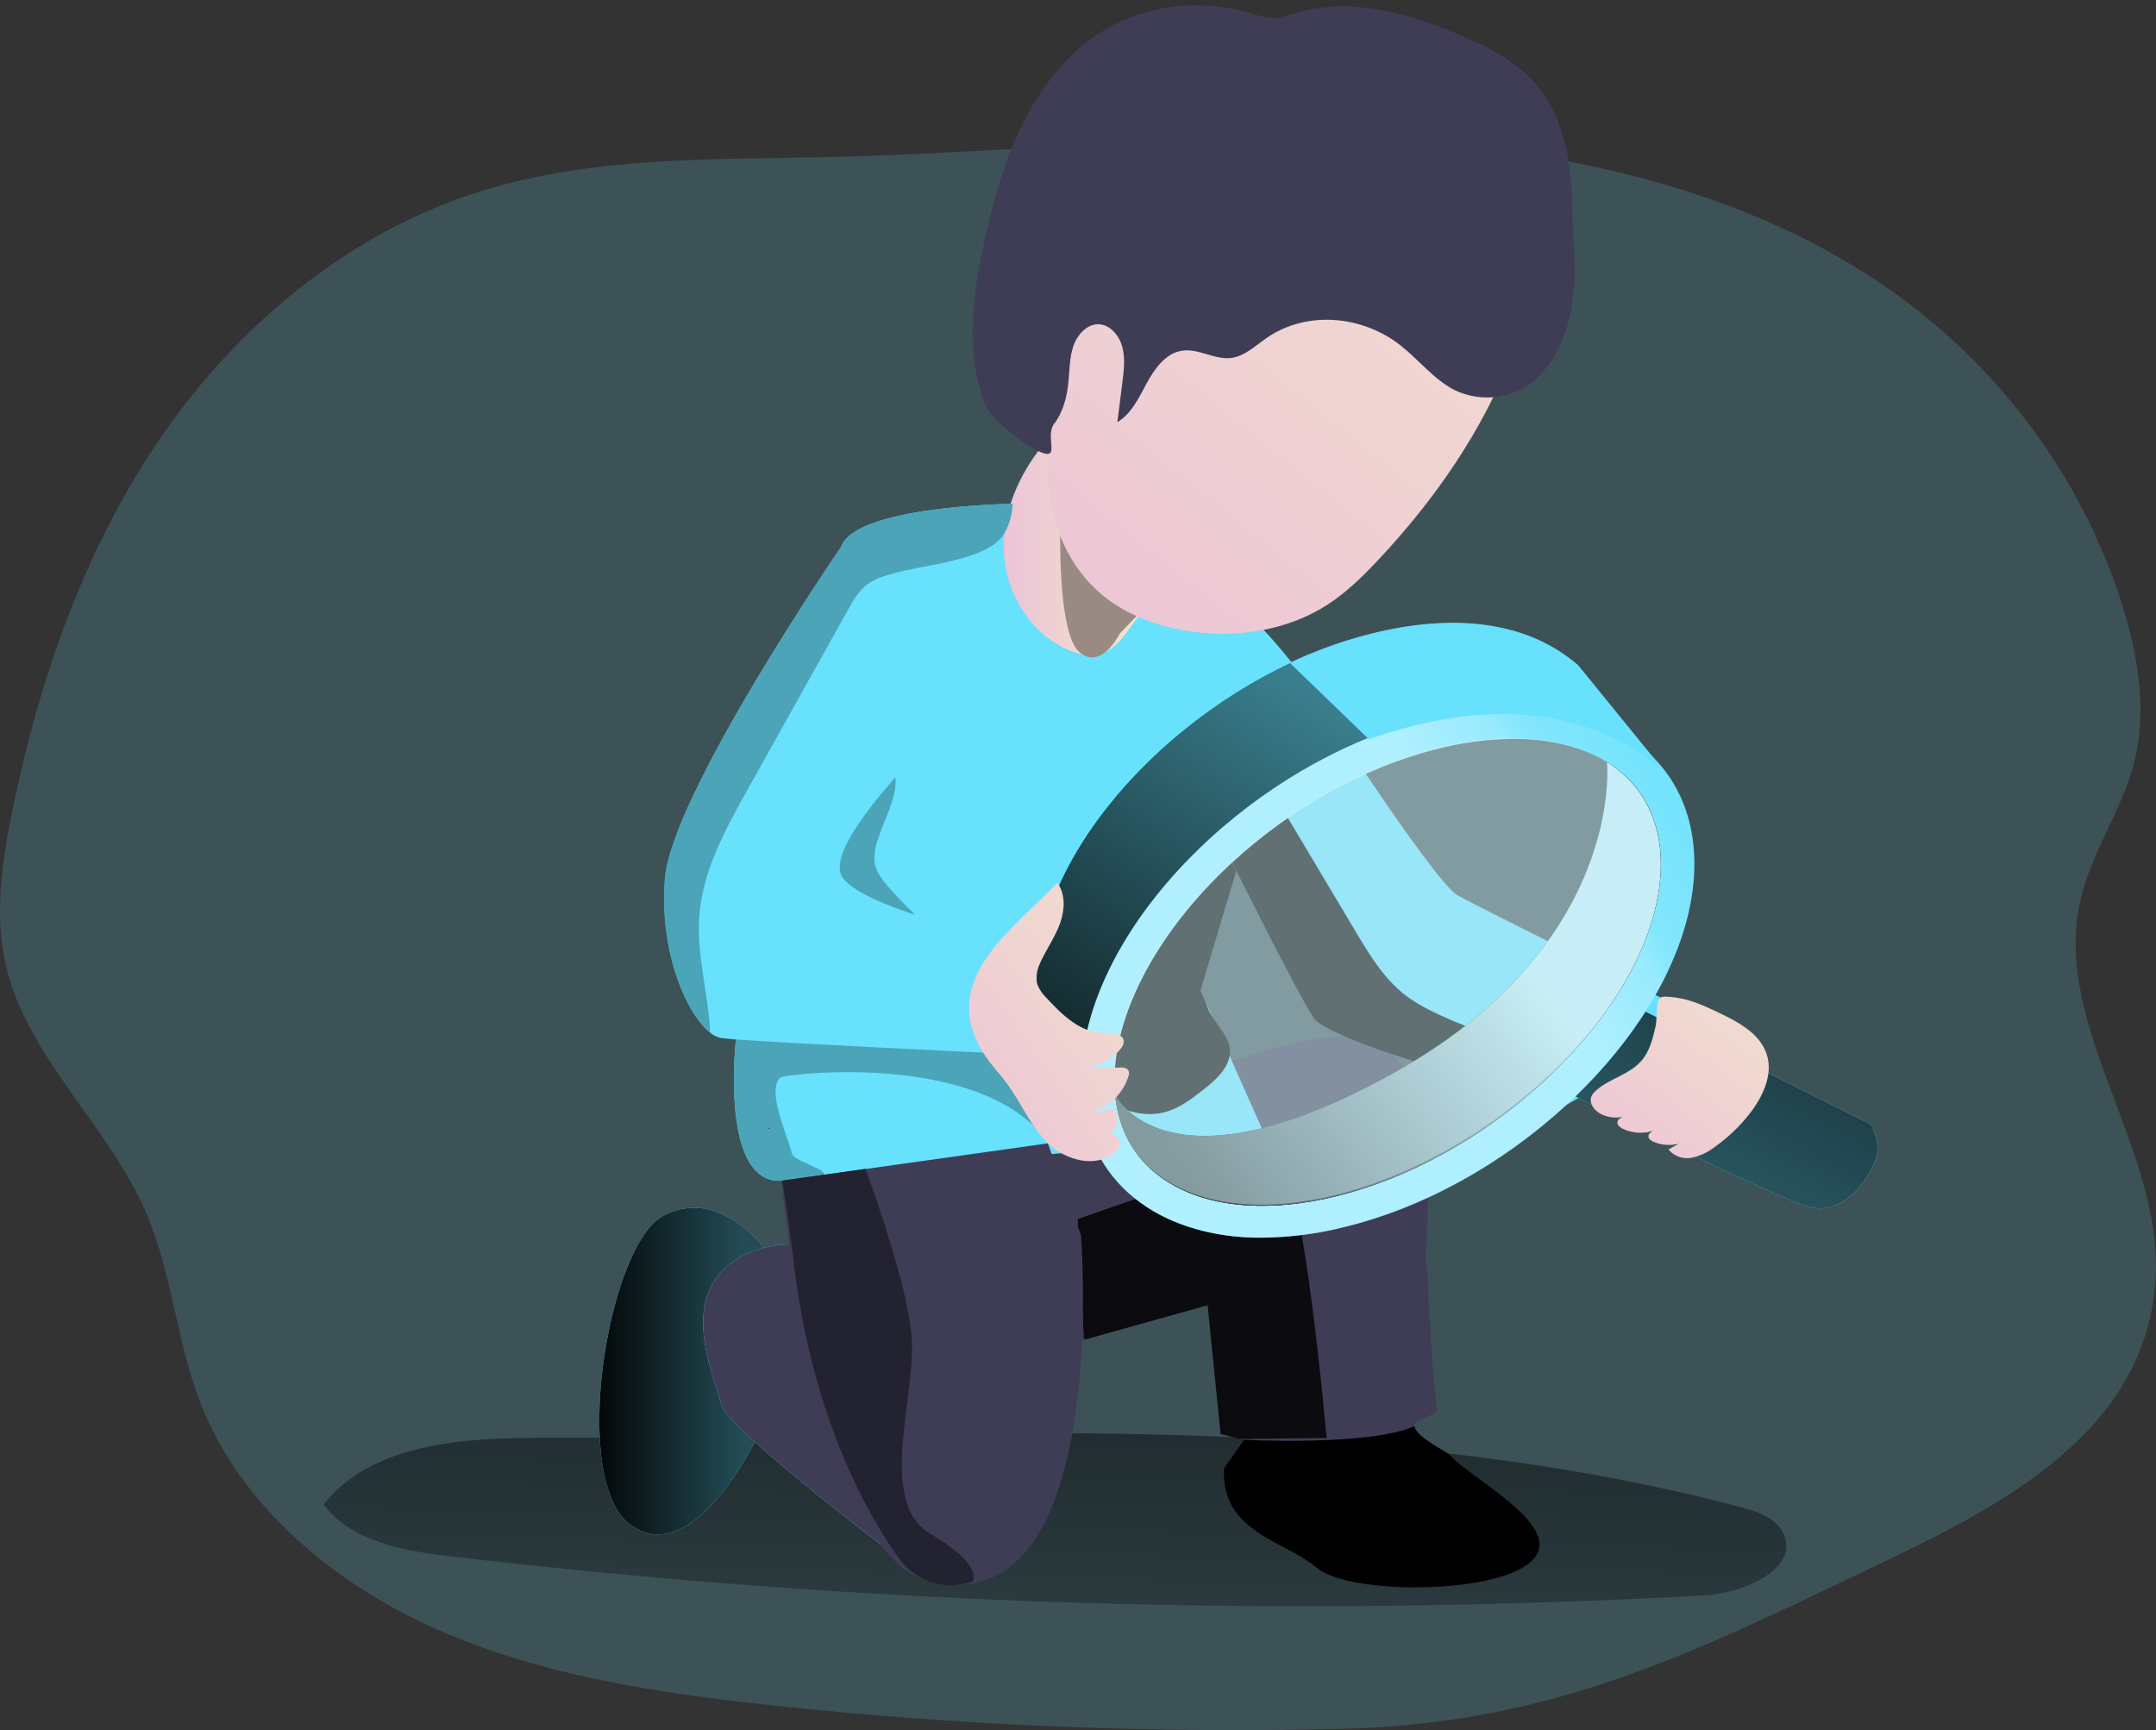 <svg width="400" height="321" viewBox="0 0 400 321" fill="none" xmlns="http://www.w3.org/2000/svg">
<rect x="0" y="0" width="400" height="321" fill="#333333" stroke="none"/>
<path opacity="0.18" d="M399.912 237.45C401.5 213.214 380.47 190.396 386.046 166.717C388.091 158.012 393.613 150.364 395.883 141.705C398.378 132.185 396.776 122.087 393.872 112.672C386.989 90.547 373.253 70.978 354.505 56.59C327.496 35.96 292.239 27.84 257.821 26.066C223.403 24.292 188.971 28.293 154.532 29.114C132.718 29.633 110.427 28.937 89.635 35.336C64.986 42.918 44.283 60.178 29.974 80.959C15.665 101.74 7.322 125.891 2.304 150.358C0.389 159.825 -1.097 169.648 1.071 179.062C5.031 196.145 20.083 208.752 27.07 224.915C31.937 236.163 32.708 248.712 37.125 260.137C44.555 279.367 61.925 293.867 81.298 302.389C100.672 310.91 122.056 314.11 143.216 316.383C178.335 320.156 213.681 321.611 249.007 320.739C284.455 319.859 309.159 309.13 340.067 294.262C365.234 282.166 397.853 268.921 399.912 237.45Z" fill="#68E1FD"/>
<path d="M322.825 279.577C325.948 280.385 329.397 281.548 330.794 284.346C334.066 290.917 323.684 295.588 316.152 295.995C238.613 300.21 160.84 297.792 83.744 288.768C74.971 287.737 65.182 286.061 60.062 279.117C69.04 267.711 86.089 266.752 100.902 266.752C174.899 266.87 250.792 260.635 322.825 279.577Z" fill="url(#paint0_linear)"/>
<path d="M317.569 189.797L290.595 204.993L286.798 204.001C276.102 201.15 246.333 192.924 243.654 188.792C240.382 183.752 228.589 160.015 228.589 160.015L234.09 143.59L240.6 124.136C240.6 124.136 265.877 163.609 270.451 166.131C275.025 168.654 317.569 189.797 317.569 189.797Z" fill="#68E1FD"/>
<path d="M141.545 231.227C141.545 231.227 133.119 220.058 122.948 225.63C112.777 231.201 105.524 274.905 117.14 283.026C128.756 291.146 140.379 266.785 140.379 266.785L141.545 231.227Z" fill="#68E1FD"/>
<path d="M141.545 231.227C141.545 231.227 133.119 220.058 122.948 225.63C112.777 231.201 105.524 274.905 117.14 283.026C128.756 291.146 140.379 266.785 140.379 266.785L141.545 231.227Z" fill="url(#paint1_linear)"/>
<path d="M172.411 293.38C172.411 293.38 135.15 265.668 133.848 260.629C132.546 255.589 127.311 244.249 133.166 236.687C139.022 229.125 151.463 231.017 151.463 231.017C151.463 231.017 178.942 263.145 172.411 293.38Z" fill="#68E1FD"/>
<path d="M172.411 293.38C172.411 293.38 135.15 265.668 133.848 260.629C132.546 255.589 127.311 244.249 133.166 236.687C139.022 229.125 151.463 231.017 151.463 231.017C151.463 231.017 178.942 263.145 172.411 293.38Z" fill="#3F3D56"/>
<path d="M284.18 289.602C277.643 295.909 250.185 295.909 244.302 290.864C238.419 285.818 226.435 284.353 227.096 272.382L230.798 267.126L230.116 266.955L226.476 266.035L224.069 242.147L201.328 248.507L197.047 249.696L194.43 212.089C194.43 212.089 236.476 189.429 252.823 192.589C269.17 195.749 263.934 232.272 264.589 234.164C265.059 235.478 265.189 250.859 266.634 261.206C266.852 262.724 262.142 263.361 262.407 264.61C262.898 266.804 268.44 269.255 269.163 270.063C273.062 274.485 290.711 283.302 284.18 289.602Z" fill="#3F3D56"/>
<path d="M246.122 266.785L230.095 266.962L226.455 266.042L224.049 242.154L201.308 248.513L201.096 248.303L199.938 226.188C199.938 226.188 233.047 214.145 237.43 215.834C241.814 217.522 246.122 266.785 246.122 266.785Z" fill="url(#paint2_linear)"/>
<path d="M228.119 195.868L234.499 210.249L144.96 219.047C136.098 219.618 135.525 203.555 136.527 192.839C136.691 191.118 136.895 189.554 137.114 188.187C140.038 169.936 145.362 145.311 149.657 126.882C152.717 113.742 155.274 103.769 156.071 101.456C158.682 93.894 187.429 93.48 187.429 93.48C187.579 93.48 187.736 93.48 187.879 93.48C217.307 91.739 240.594 124.162 240.594 124.162L229.373 161.611L222.733 183.779L223.817 186.21L224.813 188.47L228.119 195.868Z" fill="#68E1FD"/>
<path d="M168.409 215.296C169.282 213.489 171.429 212.668 173.351 211.965C177.16 210.531 180.813 208.739 184.258 206.616C185.292 205.886 186.444 205.324 187.667 204.954C188.727 204.76 189.82 204.822 190.85 205.135C191.879 205.448 192.811 206.002 193.563 206.748C200.067 212.911 191.518 212.858 186.603 213.469C184.538 213.732 169.002 214.074 168.409 215.296Z" fill="url(#paint3_linear)"/>
<path d="M229.38 161.631L222.741 183.799L223.824 186.23C223.948 186.714 224.124 187.186 224.349 187.635C224.499 187.931 224.649 188.214 224.82 188.49C226.101 190.566 228.01 192.432 228.18 194.784C228.205 195.155 228.184 195.527 228.119 195.894C227.724 198.424 225.392 200.493 223.252 202.168C221.111 203.844 218.91 205.559 216.265 206.294C212.209 207.424 207.757 206.012 204.383 203.574C201.008 201.137 198.507 197.767 196.032 194.435C194.478 192.333 192.849 190.034 192.849 187.452C192.911 186.147 193.221 184.864 193.762 183.667C196.775 176.177 202.317 169.936 207.757 163.852L227.635 141.619C228.317 140.83 229.183 139.976 230.266 139.944C231.684 139.898 232.666 141.258 233.368 142.427L234.05 143.59L228.549 160.015C228.549 160.015 228.876 160.613 229.38 161.631Z" fill="url(#paint4_linear)"/>
<path d="M286.798 204.021C276.102 201.17 246.333 192.944 243.654 188.811C240.382 183.772 228.589 160.034 228.589 160.034L234.09 143.609L251.548 172.892C254.084 177.143 256.708 181.505 260.669 184.587C263.348 186.669 266.511 188.062 269.647 189.442C272.783 190.822 293.594 197.766 286.798 204.021Z" fill="url(#paint5_linear)"/>
<path d="M193.81 211.084C180.905 194.902 145.349 199.304 144.728 199.915C142.206 202.543 146.092 210.506 146.903 213.981C147.257 215.506 153.563 216.787 152.983 218.232L144.946 219.021C134.721 219.678 135.526 197.944 137.1 188.141C139.036 176.053 142.029 161.158 145.076 147.131C145.505 146.619 145.955 146.132 146.439 145.653C149.8 142.256 157.51 137.972 162.623 140.147C169.439 143.045 164.634 150.14 162.936 155.587C162.381 156.982 162.149 158.478 162.254 159.969C162.507 161.769 163.72 163.254 164.94 164.68C169.151 169.467 173.959 173.735 179.256 177.386C182.555 179.653 186.134 181.775 188.288 185.073C193.251 192.688 188.922 203.476 193.81 211.084Z" fill="#4CA4B8"/>
<path d="M301.605 185.848L347.114 208.614C347.114 208.614 349.159 212.03 347.918 215.295C346.678 218.561 342.465 225.223 336.228 224.047C329.99 222.871 290.841 202.668 290.841 202.668L301.605 185.848Z" fill="#68E1FD"/>
<path d="M301.605 185.848L347.114 208.614C347.114 208.614 349.159 212.03 347.918 215.295C346.678 218.561 342.465 225.223 336.228 224.047C329.99 222.871 290.841 202.668 290.841 202.668L301.605 185.848Z" fill="url(#paint6_linear)"/>
<path d="M204.075 121.297C201.948 121.876 199.658 121.297 197.667 120.345C190.891 117.145 186.679 109.938 186.263 102.678C185.847 95.418 188.867 88.224 193.543 82.514C194.423 81.437 195.588 80.314 196.952 80.346C198.315 80.379 199.378 81.437 200.251 82.442C205.568 88.559 214.369 98.644 215.623 106.797C216.264 111.009 213.891 111.344 211.042 114.642C208.983 117.086 207.545 120.351 204.075 121.297Z" fill="url(#paint7_linear)"/>
<path d="M196.714 97.396C196.714 97.396 196.128 117.277 200.197 120.917C204.267 124.557 207.75 117.56 207.75 117.56L217.628 107.199L196.714 97.396Z" fill="#998A84"/>
<path d="M255.72 103.861C252.85 106.916 249.844 109.892 246.292 112.185C239.182 116.784 230.218 118.295 221.752 117.264C214.996 116.436 208.302 113.979 203.401 109.419C197.429 103.887 194.62 95.734 194.327 87.738C194.034 79.742 196.045 71.871 198.513 64.25C200.34 58.6 202.473 52.963 205.875 48.035C215.848 33.581 235.099 27.602 253.109 27.077C262.046 26.814 271.515 27.806 278.754 32.865C284.024 36.544 288.414 43.745 287.466 50.216C286.716 55.334 282.476 60.636 280.608 65.511C275.107 79.867 266.327 92.56 255.72 103.861Z" fill="url(#paint8_linear)"/>
<path d="M289.729 63.337C288.762 65.74 287.33 67.945 285.51 69.834C283.508 71.811 280.903 73.12 278.075 73.569C275.247 74.018 272.344 73.584 269.79 72.331C265.993 70.36 263.232 66.76 259.851 64.092C252.775 58.501 242.42 57.568 235.031 62.68C232.924 64.132 230.941 66.076 228.452 66.405C225.317 66.812 222.256 64.519 219.141 65.091C216.237 65.597 214.226 68.376 212.753 71.096C211.281 73.816 209.89 76.799 207.3 78.323L208.24 70.899C208.52 68.685 208.793 66.392 208.186 64.25C207.579 62.108 205.841 60.163 203.741 60.157C201.642 60.15 199.856 62.095 199.133 64.224C198.41 66.352 198.451 68.665 198.22 70.918C197.947 73.678 197.224 76.477 195.575 78.632C193.925 80.787 196.386 84.788 193.843 84.15C191.116 83.454 184.068 78.093 182.936 75.366C179.091 66.247 180.366 55.656 182.391 45.919C184.04 37.97 186.167 30.059 189.773 22.878C193.38 15.697 198.588 9.206 205.316 5.323C211.127 2.017 217.864 0.54 224.587 1.099C227.3 1.309 229.98 1.811 232.577 2.597C233.601 2.972 234.671 3.221 235.76 3.339C237.41 3.431 239.005 2.813 240.6 2.347C250.6 -0.59 261.276 2.452 270.921 6.525C276.095 8.72 281.31 11.328 285.046 15.723C290.438 22.07 291.529 30.644 291.74 38.857C291.951 47.312 293.199 55.315 289.729 63.337Z" fill="#3F3D56"/>
<path d="M299.785 138.872C282.245 128.032 249.988 136.244 226.456 157.88C210.484 172.57 202.515 189.79 203.804 203.384C203.245 203.049 202.706 202.681 202.181 202.306C185.057 189.882 190.851 161.717 215.12 139.398C239.388 117.08 272.947 109.044 290.105 121.468C295.933 125.713 299.117 131.803 299.785 138.872Z" fill="#68E1FD"/>
<path d="M299.785 138.872C282.245 128.032 249.988 136.244 226.456 157.88C210.484 172.57 202.515 189.79 203.804 203.384C203.245 203.049 202.706 202.681 202.181 202.306C185.057 189.882 190.851 161.717 215.12 139.398C239.388 117.08 272.947 109.044 290.105 121.468C295.933 125.713 299.117 131.803 299.785 138.872Z" fill="#2A5A65"/>
<path d="M299.785 138.872C282.245 128.032 249.988 136.244 226.456 157.88C210.484 172.57 202.515 189.79 203.804 203.384C203.245 203.049 202.706 202.681 202.181 202.306C185.057 189.882 190.851 161.717 215.12 139.398C239.388 117.08 272.947 109.044 290.105 121.468C295.933 125.713 299.117 131.803 299.785 138.872Z" fill="url(#paint9_linear)"/>
<path d="M234.063 229.618C225.242 229.618 217.539 227.437 211.649 223.16C205.275 218.561 201.499 211.8 200.742 203.66C199.304 188.549 208.125 170.632 224.335 155.698C248.781 133.216 282.667 124.714 301.475 136.343C302.061 136.691 302.661 137.092 303.281 137.545C309.962 142.387 313.772 149.516 314.297 158.169C315.204 173.017 306.349 190.52 290.616 204.993C278.495 216.163 263.744 224.211 249.074 227.719C244.168 228.936 239.128 229.574 234.063 229.618ZM280.84 137.079C275.88 137.12 270.946 137.782 266.164 139.05C252.918 142.46 239.578 149.904 228.589 160.008C213.96 173.47 205.643 189.974 206.884 203.088C207.504 209.599 210.361 214.737 215.371 218.364C231.309 229.933 263.137 221.997 286.321 200.67C300.752 187.392 308.898 171.631 308.101 158.51C307.678 151.664 304.727 146.027 299.546 142.309C299.062 141.96 298.605 141.652 298.148 141.376C293.513 138.531 287.582 137.079 280.84 137.079Z" fill="#68E1FD"/>
<g opacity="0.69">
<path opacity="0.69" d="M314.277 158.188C313.752 149.536 309.948 142.42 303.261 137.558C302.634 137.112 302.041 136.711 301.461 136.363C282.647 124.734 248.76 133.235 224.315 155.718C208.104 170.632 199.283 188.568 200.722 203.679C201.499 211.82 205.275 218.567 211.629 223.179C213.277 224.377 215.053 225.403 216.925 226.241C222.303 228.577 228.151 229.735 234.049 229.631C239.109 229.595 244.145 228.966 249.046 227.758C256.658 225.891 263.97 223.031 270.778 219.257C277.966 215.304 284.622 210.513 290.595 204.993C301.502 194.935 309.144 183.417 312.457 172.334C313.892 167.752 314.508 162.969 314.277 158.188ZM286.328 200.696C263.15 222.023 231.322 229.959 215.371 218.39C210.367 214.763 207.518 209.625 206.891 203.108C205.643 190.007 213.967 173.496 228.596 160.034C239.585 149.936 252.925 142.486 266.17 139.076C270.951 137.809 275.882 137.146 280.84 137.105C287.582 137.105 293.506 138.557 298.155 141.428C298.612 141.704 299.068 142.013 299.518 142.361C304.706 146.113 307.658 151.723 308.08 158.569C308.892 171.657 300.752 187.418 286.321 200.696H286.328Z" fill="url(#paint10_linear)"/>
</g>
<path d="M307.146 190.474C306.615 192.76 306.035 195.151 304.42 196.925C302.218 199.383 298.55 200.132 296.089 202.339C295.743 202.627 295.463 202.98 295.265 203.377C294.74 204.625 295.755 206.005 296.976 206.662C298.047 207.21 299.267 207.43 300.471 207.292C301.676 207.155 302.808 206.667 303.718 205.894C302.766 206.284 301.841 206.734 300.95 207.24C300.548 207.47 300.111 207.773 300.071 208.226C300.03 208.679 300.534 209.139 301.011 209.382C302.35 210.037 303.865 210.283 305.352 210.086C306.84 209.888 308.229 209.258 309.335 208.278L306.853 209.665C306.342 209.954 305.763 210.374 305.844 210.933C305.906 211.353 306.322 211.629 306.724 211.813C308.038 212.388 309.505 212.556 310.923 212.297C312.341 212.037 313.641 211.361 314.645 210.361L309.56 213.252C310.048 213.862 310.702 214.33 311.449 214.603C312.196 214.877 313.008 214.946 313.793 214.802C315.364 214.487 316.832 213.811 318.074 212.831C320.735 210.963 323.068 208.696 324.986 206.117C327.29 203.009 329.001 199.028 327.713 195.408C326.397 191.676 322.416 189.554 318.749 187.819C316.022 186.505 313.145 185.224 310.078 184.974C308.476 184.843 307.91 184.718 307.562 186.111C307.215 187.504 307.46 189.068 307.146 190.474Z" fill="url(#paint11_linear)"/>
<path d="M184.17 173.694L182.398 195.289C182.398 195.289 147.264 193.64 136.534 192.839C135.266 192.74 134.339 192.661 133.855 192.596C133.095 192.449 132.39 192.111 131.81 191.617C127.426 188.22 122.266 176.539 123.391 162.985C124.693 147.216 156.071 101.456 156.071 101.456C158.76 103.052 161.253 104.937 163.501 107.073C178.989 121.922 169.793 140.305 169.793 140.305C169.793 140.305 153.433 156.684 156.071 162.354C158.709 168.024 184.17 173.694 184.17 173.694Z" fill="#68E1FD"/>
<path d="M177.449 294.037C175.749 294.013 174.057 293.792 172.411 293.38L172.077 293.288C151.266 287.559 144.96 219.047 144.96 219.047H145.11L160.577 216.879L194.409 212.122L200.545 229.158C200.545 229.158 205.794 294.162 177.449 294.037Z" fill="#3F3D56"/>
<path d="M142.861 209.494L142.554 209.389C142.554 209.389 142.649 209.205 142.861 209.494Z" fill="url(#paint12_linear)"/>
<path d="M180.468 293.387C179.499 293.742 178.482 293.963 177.449 294.044C175.622 294.218 173.779 293.963 172.077 293.301C169.799 292.356 167.865 290.778 166.521 288.768C160.856 280.792 150.842 263.145 147.352 235.012C146.473 227.903 145.73 222.759 145.109 219.027L160.577 216.859C162.472 222.056 168.409 238.882 169.139 248.034C170.011 258.953 162.608 278.696 172.629 284.57C182.65 290.443 180.468 293.387 180.468 293.387Z" fill="#232230"/>
<path d="M187.885 93.454C187.762 96.082 186.883 98.71 185.261 100.293C181.389 104.058 171.075 104.892 165.907 106.331C165.103 106.554 164.292 106.784 163.501 107.073C162.585 107.384 161.723 107.827 160.945 108.387C159.336 109.577 158.327 111.357 157.359 113.078C154.787 117.677 152.219 122.276 149.656 126.875L138.77 146.349C134.577 153.865 130.289 161.677 129.717 170.192C129.24 177.36 131.441 184.455 131.762 191.617C127.379 188.22 122.218 176.538 123.343 162.984C124.645 147.216 156.023 101.456 156.023 101.456C158.634 93.894 187.381 93.48 187.381 93.48C187.585 93.473 187.742 93.454 187.885 93.454Z" fill="#4CA4B8"/>
<path d="M284.181 289.602C277.644 295.91 250.185 295.91 244.302 290.864C238.419 285.818 226.435 284.353 227.097 272.382L230.798 267.126C230.798 267.126 253.975 268.322 262.387 264.61C262.878 266.804 268.42 269.255 269.143 270.063C273.063 274.485 290.712 283.302 284.181 289.602Z" fill="url(#paint13_linear)"/>
<path d="M286.321 200.697C263.143 222.023 231.315 229.96 215.364 218.39C210.36 214.763 207.511 209.625 206.884 203.108C206.884 203.108 216.202 222.818 258.903 198.89C301.604 174.962 298.148 141.402 298.148 141.402C298.605 141.678 299.061 141.987 299.511 142.335C304.699 146.087 307.651 151.697 308.073 158.543C308.891 171.657 300.752 187.419 286.321 200.697Z" fill="#68E1FD"/>
<path d="M286.321 200.697C263.143 222.023 231.315 229.96 215.364 218.39C210.36 214.763 207.511 209.625 206.884 203.108C206.884 203.108 216.202 222.818 258.903 198.89C301.604 174.962 298.148 141.402 298.148 141.402C298.605 141.678 299.061 141.987 299.511 142.335C304.699 146.087 307.651 151.697 308.073 158.543C308.891 171.657 300.752 187.419 286.321 200.697Z" fill="url(#paint14_linear)"/>
<path d="M286.321 200.697C263.143 222.023 231.315 229.96 215.364 218.39C210.36 214.763 207.511 209.625 206.884 203.108C206.884 203.108 216.202 222.818 258.903 198.89C301.604 174.962 298.148 141.402 298.148 141.402C298.605 141.678 299.061 141.987 299.511 142.335C304.699 146.087 307.651 151.697 308.073 158.543C308.891 171.657 300.752 187.419 286.321 200.697Z" fill="url(#paint15_linear)"/>
<g opacity="0.69">
<path opacity="0.69" d="M286.109 200.493C262.932 221.813 231.097 229.749 215.146 218.179C210.142 214.553 207.293 209.415 206.666 202.897C205.425 189.797 213.742 173.286 228.371 159.824C239.359 149.726 252.7 142.276 265.952 138.866C270.732 137.598 275.664 136.935 280.622 136.895C287.357 136.895 293.281 138.347 297.93 141.218C298.387 141.494 298.843 141.803 299.293 142.151C304.481 145.902 307.433 151.513 307.855 158.359C308.68 171.447 300.541 187.208 286.109 200.493Z" fill="#CBEBF2"/>
</g>
<path d="M272.844 137.434L205.31 201.82C205.31 201.82 207.048 213.994 210.974 212.74L288.741 138.169C283.483 137.39 278.155 137.143 272.844 137.434Z" fill="url(#paint16_linear)"/>
<path d="M292.784 123.4L310.555 145.239C310.555 145.239 293.67 123.085 253.976 137.158L239.299 122.98C239.299 122.98 272.524 105.976 292.784 123.4Z" fill="#68E1FD"/>
<path d="M292.784 123.4L310.555 145.239C310.555 145.239 293.67 123.085 253.976 137.158L239.299 122.98C239.299 122.98 272.524 105.976 292.784 123.4Z" fill="url(#paint17_linear)"/>
<path d="M196.175 163.766C197.661 165.849 197.572 168.661 196.754 171.066C195.936 173.47 194.477 175.606 193.346 177.879C192.589 179.351 191.982 181.046 192.446 182.622C192.848 183.612 193.464 184.507 194.252 185.25C197.088 188.299 200.442 191.584 204.689 191.643C206.216 191.643 208.384 191.709 208.493 193.174C208.479 193.723 208.253 194.248 207.859 194.646C206.99 195.687 205.9 196.536 204.661 197.137C203.423 197.737 202.066 198.075 200.681 198.128L207.879 198.055C208.134 198.015 208.396 198.033 208.642 198.108C208.889 198.183 209.113 198.314 209.297 198.489C209.4 198.681 209.457 198.893 209.464 199.109C209.471 199.325 209.428 199.539 209.338 199.737C208.838 201.313 207.945 202.747 206.738 203.914C205.53 205.081 204.045 205.945 202.412 206.432C203.754 206.371 205.07 206.054 206.284 205.499C208.213 207.254 207 211.005 204.375 211.412C205.303 210.847 206.618 210.302 207.388 211.064C208.159 211.826 207.573 213.035 206.795 213.771C203.448 216.82 197.681 215.282 194.436 212.128C191.192 208.975 189.501 204.658 186.822 201.038C185.39 199.107 183.679 197.366 182.418 195.322C173.999 181.683 187.81 172.59 196.175 163.766Z" fill="url(#paint18_linear)"/>
<defs>
<linearGradient id="paint0_linear" x1="198.595" y1="197.464" x2="193.731" y2="355.38" gradientUnits="userSpaceOnUse">
<stop offset="0.01"/>
<stop offset="0.13" stop-opacity="0.69"/>
<stop offset="1" stop-opacity="0"/>
</linearGradient>
<linearGradient id="paint1_linear" x1="110.723" y1="253.99" x2="137.656" y2="253.99" gradientUnits="userSpaceOnUse">
<stop stop-color="#030708"/>
<stop offset="1" stop-color="#234C55"/>
</linearGradient>
<linearGradient id="paint2_linear" x1="11843" y1="25542.9" x2="19742.2" y2="21671.4" gradientUnits="userSpaceOnUse">
<stop offset="0.01"/>
<stop offset="0.13" stop-opacity="0.69"/>
<stop offset="1" stop-opacity="0"/>
</linearGradient>
<linearGradient id="paint3_linear" x1="8166.27" y1="4636.17" x2="7840.6" y2="3709.52" gradientUnits="userSpaceOnUse">
<stop offset="0.01"/>
<stop offset="0.13" stop-opacity="0.69"/>
<stop offset="1" stop-opacity="0"/>
</linearGradient>
<linearGradient id="paint4_linear" x1="12652.1" y1="22400.8" x2="14918.1" y2="22836.4" gradientUnits="userSpaceOnUse">
<stop offset="0.01"/>
<stop offset="0.13" stop-opacity="0.69"/>
<stop offset="1" stop-opacity="0"/>
</linearGradient>
<linearGradient id="paint5_linear" x1="19513.2" y1="21204.3" x2="24642.6" y2="20603.8" gradientUnits="userSpaceOnUse">
<stop offset="0.01"/>
<stop offset="0.13" stop-opacity="0.69"/>
<stop offset="1" stop-opacity="0"/>
</linearGradient>
<linearGradient id="paint6_linear" x1="348.129" y1="179.493" x2="323.598" y2="223.94" gradientUnits="userSpaceOnUse">
<stop stop-color="#152C32"/>
<stop offset="1" stop-color="#295762"/>
</linearGradient>
<linearGradient id="paint7_linear" x1="186.222" y1="100.937" x2="215.759" y2="100.937" gradientUnits="userSpaceOnUse">
<stop stop-color="#ECC4D7"/>
<stop offset="0.42" stop-color="#EFD4D1"/>
<stop offset="1" stop-color="#F2EAC9"/>
</linearGradient>
<linearGradient id="paint8_linear" x1="279.301" y1="26.999" x2="206.265" y2="117.82" gradientUnits="userSpaceOnUse">
<stop stop-color="#F1DECE"/>
<stop offset="1" stop-color="#EDC6D6"/>
</linearGradient>
<linearGradient id="paint9_linear" x1="249.876" y1="128.495" x2="203.832" y2="198.889" gradientUnits="userSpaceOnUse">
<stop stop-color="#3C8292"/>
<stop offset="1" stop-color="#12272B"/>
</linearGradient>
<linearGradient id="paint10_linear" x1="322.73" y1="140.981" x2="278.795" y2="169.528" gradientUnits="userSpaceOnUse">
<stop offset="0.02" stop-color="white" stop-opacity="0"/>
<stop offset="0.58" stop-color="white" stop-opacity="0.39"/>
<stop offset="0.68" stop-color="white" stop-opacity="0.68"/>
<stop offset="1" stop-color="white"/>
</linearGradient>
<linearGradient id="paint11_linear" x1="325.219" y1="184.886" x2="301.432" y2="216.516" gradientUnits="userSpaceOnUse">
<stop stop-color="#F1DECE"/>
<stop offset="1" stop-color="#EDC6D6"/>
</linearGradient>
<linearGradient id="paint12_linear" x1="207.303" y1="273.771" x2="207.441" y2="273.771" gradientUnits="userSpaceOnUse">
<stop offset="0.01"/>
<stop offset="0.13" stop-opacity="0.69"/>
<stop offset="1" stop-opacity="0"/>
</linearGradient>
<linearGradient id="paint13_linear" x1="21966.9" y1="15192.1" x2="25740.4" y2="18179.9" gradientUnits="userSpaceOnUse">
<stop offset="0.01"/>
<stop offset="0.13" stop-opacity="0.69"/>
<stop offset="1" stop-opacity="0"/>
</linearGradient>
<linearGradient id="paint14_linear" x1="31078.7" y1="29347.9" x2="46118.8" y2="29347.9" gradientUnits="userSpaceOnUse">
<stop offset="0.01"/>
<stop offset="0.13" stop-opacity="0.69"/>
<stop offset="1" stop-opacity="0"/>
</linearGradient>
<linearGradient id="paint15_linear" x1="294.763" y1="162.494" x2="219.817" y2="218.815" gradientUnits="userSpaceOnUse">
<stop offset="0.207" stop-color="#C3EFF9"/>
<stop offset="1" stop-color="#415053"/>
</linearGradient>
<linearGradient id="paint16_linear" x1="29479" y1="23582.3" x2="32085.8" y2="29822.4" gradientUnits="userSpaceOnUse">
<stop offset="0.02" stop-color="white" stop-opacity="0"/>
<stop offset="0.58" stop-color="white" stop-opacity="0.39"/>
<stop offset="0.68" stop-color="white" stop-opacity="0.68"/>
<stop offset="1" stop-color="white"/>
</linearGradient>
<linearGradient id="paint17_linear" x1="25354.4" y1="8294.55" x2="32802.2" y2="8294.55" gradientUnits="userSpaceOnUse">
<stop offset="0.02" stop-color="white" stop-opacity="0"/>
<stop offset="0.58" stop-color="white" stop-opacity="0.39"/>
<stop offset="0.68" stop-color="white" stop-opacity="0.68"/>
<stop offset="1" stop-color="white"/>
</linearGradient>
<linearGradient id="paint18_linear" x1="206.827" y1="163.744" x2="166.876" y2="191.434" gradientUnits="userSpaceOnUse">
<stop stop-color="#F1DECE"/>
<stop offset="1" stop-color="#EDC6D6"/>
</linearGradient>
</defs>
</svg>
